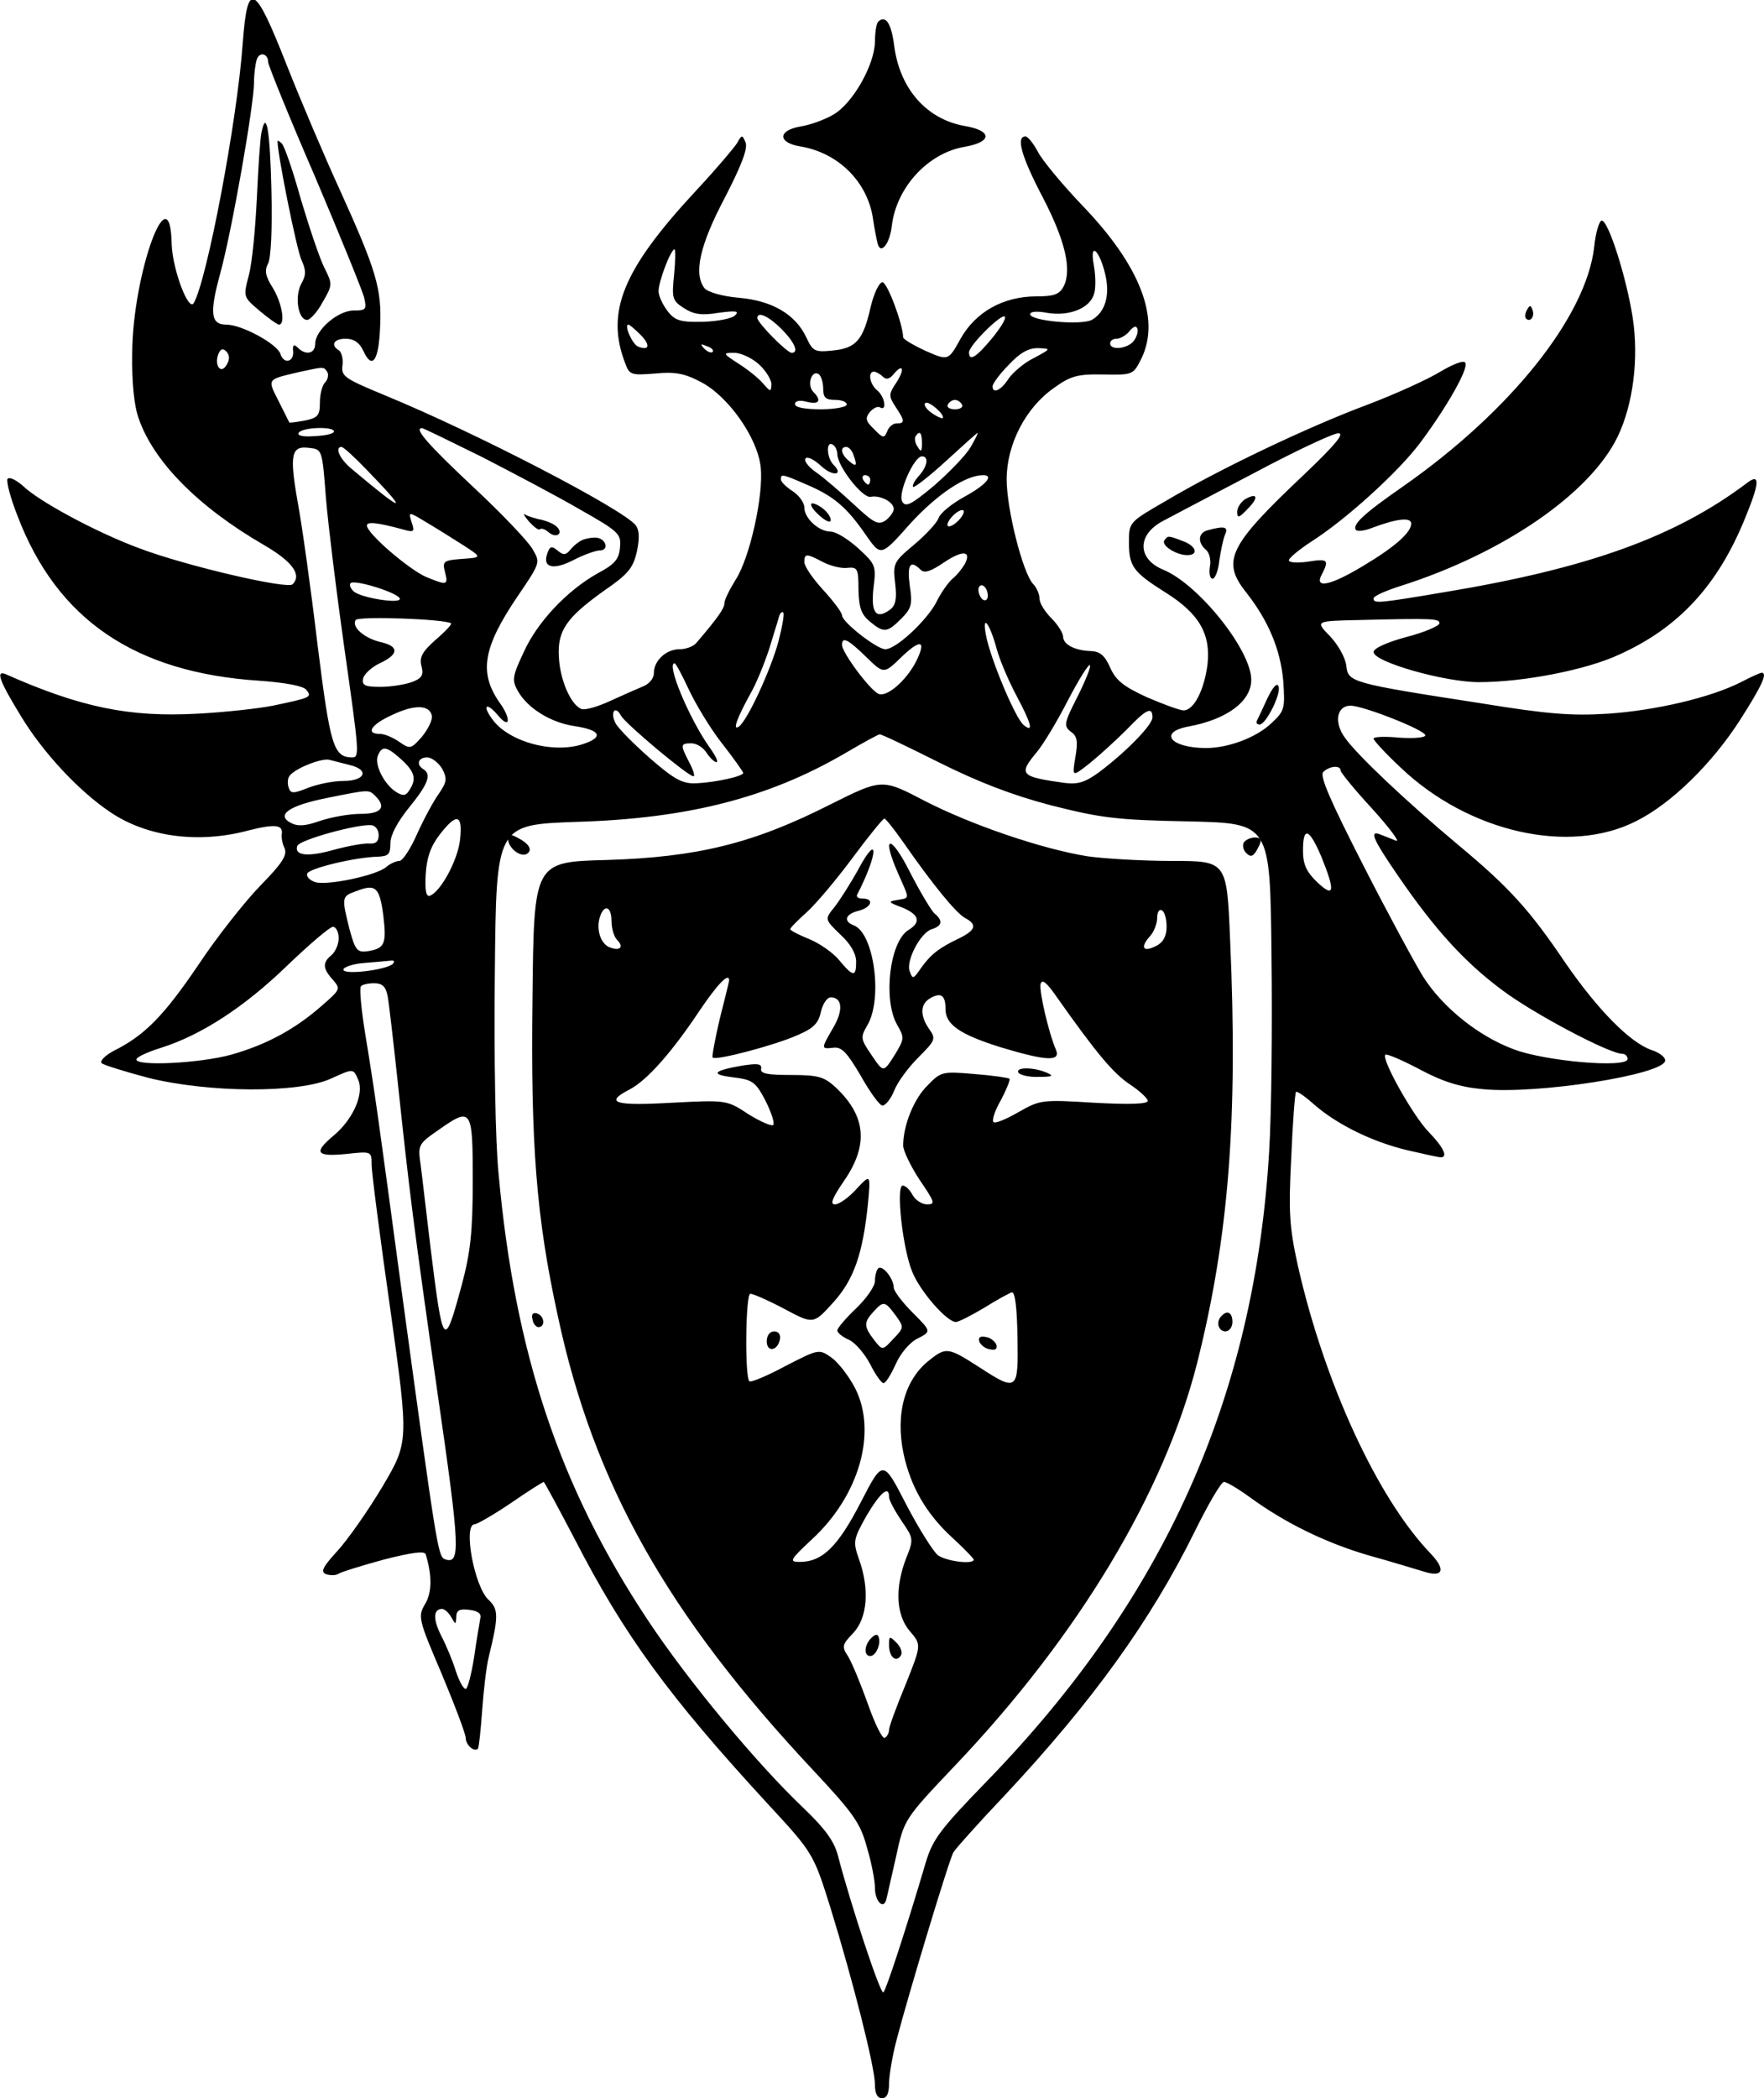 <?xml version="1.0" standalone="no"?>
<!DOCTYPE svg PUBLIC "-//W3C//DTD SVG 20010904//EN"
 "http://www.w3.org/TR/2001/REC-SVG-20010904/DTD/svg10.dtd">
<svg version="1.0" xmlns="http://www.w3.org/2000/svg"
 width="375pt" height="446pt" viewBox="0 0 375 446"
 preserveAspectRatio="xMidYMid meet">
<g transform="translate(0,446) scale(0.1,-0.1)"
fill="#000000" stroke="none">
<path d="M516 4368 c-12 -167 -76 -503 -104 -552 -11 -20 -45 71 -47 124 -3
158 -83 -62 -84 -231 -1 -61 4 -112 14 -139 32 -92 127 -188 267 -269 60 -35
80 -63 60 -83 -11 -11 -227 39 -327 77 -89 33 -212 99 -246 132 -15 13 -29 20
-33 15 -3 -5 6 -40 21 -78 84 -221 250 -334 515 -351 55 -4 92 -11 99 -19 13
-16 10 -17 -71 -34 -30 -6 -102 -14 -160 -17 -144 -8 -248 13 -408 84 -22 9
-13 -15 33 -90 46 -76 122 -158 189 -203 78 -53 188 -68 295 -39 56 14 73 12
70 -8 -1 -7 1 -20 6 -30 6 -15 -5 -32 -52 -80 -33 -34 -93 -110 -132 -169 -72
-106 -113 -149 -180 -182 -18 -10 -29 -21 -25 -26 5 -4 50 -18 99 -31 129 -32
319 -33 388 -2 48 22 48 22 58 -1 14 -30 -10 -85 -52 -120 -43 -36 -37 -45 26
-39 55 6 55 6 55 -23 0 -16 18 -155 40 -309 39 -280 39 -280 -17 -375 -31 -52
-74 -113 -96 -137 -31 -34 -36 -44 -24 -49 9 -3 21 -3 27 1 6 4 49 17 96 30
59 15 87 19 89 11 14 -46 13 -81 -1 -105 -16 -27 -15 -32 35 -149 28 -67 51
-128 51 -136 0 -15 18 -31 26 -23 2 2 6 39 9 81 3 43 9 94 14 114 21 86 21
101 0 121 -31 28 -55 161 -30 161 5 0 40 20 77 45 36 25 68 45 70 45 1 0 31
-55 66 -122 105 -204 200 -334 408 -560 99 -107 99 -107 136 -225 47 -153 94
-337 94 -374 0 -19 5 -29 15 -29 10 0 15 10 15 31 0 17 7 59 16 93 23 89 112
385 121 399 4 7 53 62 110 122 186 199 309 370 402 558 29 59 57 107 63 107 6
0 31 -15 57 -34 73 -53 158 -95 250 -122 47 -13 99 -29 116 -34 42 -14 50 2
17 37 -114 118 -227 365 -283 613 -18 82 -20 113 -14 230 3 74 8 136 10 139 3
2 20 -10 40 -28 49 -42 122 -78 197 -96 35 -8 66 -15 71 -15 16 0 5 22 -25 53
-33 33 -102 156 -93 165 2 3 35 -11 73 -31 48 -26 87 -38 133 -42 115 -12 389
31 389 61 0 7 -13 17 -29 22 -46 16 -114 85 -183 185 -77 114 -120 161 -228
251 -109 91 -216 192 -241 228 -24 33 -17 68 12 68 27 0 159 -52 159 -63 0 -5
-25 -7 -55 -5 -30 3 -55 2 -55 -2 0 -4 26 -32 58 -62 144 -137 359 -186 501
-113 74 37 161 122 221 216 46 72 58 99 45 99 -3 0 -23 -9 -44 -20 -65 -33
-181 -60 -282 -67 -77 -5 -129 -1 -270 22 -279 43 -283 45 -287 80 -2 17 -17
44 -35 63 -31 32 -31 32 61 34 161 4 172 3 172 -7 0 -5 -31 -19 -70 -29 -41
-11 -70 -24 -70 -32 0 -21 151 -64 224 -64 94 0 229 26 299 59 126 57 209 147
267 290 30 73 32 95 6 76 -153 -116 -339 -183 -647 -234 -142 -24 -149 -24
-149 -13 0 5 25 16 56 26 218 69 404 196 463 318 33 69 45 166 32 252 -13 85
-52 208 -66 207 -5 0 -13 -25 -16 -56 -17 -148 -178 -349 -405 -508 -85 -59
-111 -83 -101 -94 4 -3 19 -1 34 5 53 20 83 23 83 9 0 -19 -35 -50 -104 -91
-68 -41 -103 -48 -86 -17 16 31 13 34 -30 27 -22 -3 -40 -2 -40 3 0 5 22 23
48 40 74 47 187 150 232 211 56 75 103 158 95 169 -3 6 -26 -3 -53 -19 -26
-16 -96 -48 -157 -71 -123 -46 -311 -135 -427 -204 -78 -45 -78 -45 -78 -88 0
-51 9 -63 77 -106 72 -45 97 -88 90 -153 -7 -55 -29 -98 -51 -98 -8 0 -43 13
-78 28 -50 23 -66 36 -78 63 -11 25 -21 34 -40 35 -35 1 -60 14 -60 31 0 7
-11 25 -25 39 -14 14 -25 32 -25 41 0 9 -6 24 -14 32 -22 24 -56 159 -56 222
0 74 40 152 100 194 36 26 50 30 106 29 63 -1 63 -1 81 35 40 84 -3 196 -125
323 -44 46 -87 98 -96 116 -9 17 -21 32 -26 32 -21 0 -8 -44 36 -128 49 -94
63 -156 45 -191 -9 -17 -21 -21 -58 -21 -70 0 -129 -33 -161 -90 -26 -47 -26
-47 -74 -26 -26 12 -48 25 -48 29 -1 30 -34 117 -44 117 -7 0 -18 -23 -25 -52
-16 -71 -31 -88 -80 -93 -39 -4 -43 -2 -57 28 -23 49 -73 78 -143 84 -35 3
-66 12 -73 20 -24 30 -11 91 43 193 35 68 49 104 44 117 -7 17 -8 17 -18 -1
-7 -11 -46 -57 -88 -102 -155 -167 -192 -257 -150 -366 9 -25 13 -26 63 -22
42 4 62 1 98 -18 58 -30 120 -118 127 -180 7 -59 -23 -194 -53 -240 -13 -21
-24 -43 -24 -50 0 -11 -13 -30 -60 -85 -6 -7 -22 -13 -35 -13 -29 0 -55 -24
-55 -51 0 -11 -10 -23 -23 -28 -12 -5 -44 -19 -70 -31 -26 -12 -53 -20 -61
-17 -23 9 -46 63 -48 112 -3 55 17 83 97 140 51 35 61 48 69 83 6 29 5 46 -3
56 -29 35 -337 195 -531 275 -87 36 -95 41 -92 64 2 14 -2 28 -7 32 -19 11
-12 25 14 25 17 0 29 -8 37 -25 19 -42 33 -23 36 49 4 82 -8 121 -85 291 -33
72 -84 192 -114 268 -68 173 -83 180 -93 45z m54 -40 c0 -6 44 -115 99 -242
54 -127 101 -243 105 -258 6 -26 4 -28 -22 -28 -34 0 -82 -42 -82 -71 0 -21
-20 -25 -37 -8 -8 8 -11 6 -10 -6 3 -25 -20 -30 -27 -7 -7 21 -82 62 -115 62
-33 0 -36 24 -13 108 25 91 72 359 72 407 0 18 3 40 6 49 6 17 24 12 24 -6z
m863 -452 c-5 -50 -4 -55 21 -71 20 -13 37 -16 73 -10 37 5 45 4 36 -5 -6 -7
-37 -13 -68 -14 -48 -1 -60 2 -76 23 -10 13 -19 32 -19 42 0 21 26 89 34 89 2
0 2 -24 -1 -54z m917 -1 c10 -44 -1 -79 -29 -95 -24 -12 -131 -2 -131 12 0 6
15 7 36 3 47 -8 92 10 100 41 4 13 3 41 -1 62 -9 50 13 30 25 -23z m-689 -114
c28 -28 38 -51 22 -51 -10 0 -73 64 -73 74 0 15 24 4 51 -23z m448 -20 c-34
-41 -49 -50 -49 -30 0 15 69 83 76 76 4 -3 -9 -24 -27 -46z m-748 8 c22 -22
20 -35 -4 -26 -13 5 -31 47 -21 47 2 0 13 -9 25 -21z m1049 -14 c-14 -17 -50
-20 -50 -5 0 6 6 10 14 10 7 0 20 7 27 16 9 11 15 12 17 5 2 -7 -2 -18 -8 -26z
m-895 -23 c-3 -3 -11 0 -18 7 -9 10 -8 11 6 5 10 -3 15 -9 12 -12z m-1033 -27
c-12 -22 -27 -2 -18 22 5 12 10 13 17 6 7 -7 8 -17 1 -28z m1716 14 c-21 -10
-45 -31 -54 -44 -16 -25 -34 -33 -34 -16 0 5 15 26 34 45 24 26 42 36 62 36
29 -1 29 -1 -8 -21z m-584 -14 c14 -13 26 -32 26 -42 -1 -17 -2 -16 -18 2 -9
11 -33 30 -52 42 -34 22 -34 23 -9 23 14 0 38 -11 53 -25z m-918 -16 c3 -6 1
-16 -5 -22 -6 -6 -11 -25 -11 -43 0 -27 -4 -32 -32 -38 -17 -3 -32 -5 -33 -4
-1 2 -11 22 -23 46 -24 47 -25 45 43 61 55 12 53 12 61 0z m1209 -23 c-16 -24
-16 -28 -1 -51 20 -30 20 -35 2 -35 -8 0 -17 -8 -20 -17 -6 -15 -9 -15 -28 5
-18 17 -19 23 -9 36 8 9 17 13 22 10 15 -9 10 23 -6 36 -16 13 -21 40 -7 40 4
0 13 -5 18 -10 8 -8 15 -6 24 5 20 24 24 10 5 -19z m-155 -12 c0 -19 5 -24 25
-24 14 0 25 -4 25 -10 0 -5 -25 -10 -55 -10 -34 0 -55 4 -55 11 0 7 10 9 25 5
27 -7 32 3 14 21 -14 14 -4 47 11 38 5 -3 10 -17 10 -31z m254 -63 c-1 -1 -12
3 -23 11 -12 8 -18 18 -14 21 6 7 43 -25 37 -32z m41 29 c3 -5 -3 -10 -15 -10
-12 0 -18 5 -15 10 3 6 10 10 15 10 5 0 12 -4 15 -10z m-1335 -57 c0 -5 -18
-9 -41 -10 -24 -2 -38 1 -34 7 7 12 75 14 75 3z m314 -54 c66 -34 161 -84 209
-112 83 -47 88 -52 85 -81 -2 -25 -12 -36 -48 -55 -64 -36 -128 -103 -157
-168 -24 -51 -25 -59 -12 -82 21 -37 71 -68 124 -75 50 -8 58 -22 19 -36 -63
-24 -163 2 -198 52 -22 30 -11 36 13 7 26 -31 28 -6 2 29 -43 63 -34 116 39
224 49 72 49 72 32 101 -9 16 -65 75 -124 130 -97 91 -129 127 -111 127 3 0
60 -28 127 -61z m936 29 c0 -18 -2 -20 -9 -8 -6 8 -7 18 -5 22 9 14 14 9 14
-14z m103 -9 c-10 -17 -45 -53 -77 -81 -49 -41 -61 -47 -68 -34 -10 17 25 96
42 96 15 0 12 -21 -7 -42 -9 -10 -14 -20 -12 -23 3 -2 34 22 70 55 35 32 65
59 67 60 2 0 -5 -14 -15 -31z m710 -57 c-161 -152 -177 -184 -124 -251 48 -61
73 -122 79 -188 4 -60 3 -64 -26 -91 -32 -30 -91 -52 -138 -52 -76 0 -103 34
-36 46 80 15 132 53 132 99 0 63 -112 203 -187 234 -56 23 -56 75 0 104 17 9
104 55 192 101 88 47 169 85 180 85 14 0 -6 -24 -72 -87z m-993 43 c0 -26 54
-95 71 -91 20 4 49 -11 49 -26 0 -6 -8 -17 -17 -24 -16 -11 -25 -6 -68 34 -28
26 -64 57 -80 68 -17 12 -27 25 -22 30 4 4 18 -3 32 -16 24 -23 50 -21 27 2
-15 15 -16 52 -2 43 6 -3 10 -13 10 -20z m-1087 -95 c5 -58 22 -197 38 -310
33 -233 34 -240 17 -240 -39 1 -46 24 -73 240 -14 118 -33 254 -42 302 -18
102 -14 121 24 116 28 -3 28 -3 36 -108z m86 62 c92 -95 83 -95 -31 1 -26 21
-37 47 -22 47 4 0 27 -21 53 -48z m1035 32 c9 -24 7 -28 -9 -14 -17 14 -20 30
-6 30 5 0 12 -7 15 -16z m-97 -65 c56 -24 84 -48 125 -108 31 -44 31 -44 94
27 57 62 117 102 154 102 24 0 6 -21 -40 -46 -27 -15 -52 -35 -55 -46 -4 -10
-27 -35 -52 -56 -43 -36 -45 -39 -40 -82 4 -33 1 -47 -11 -56 -30 -22 -41 -6
-35 47 6 47 4 50 -33 84 -21 19 -47 35 -58 35 -25 0 -56 28 -56 51 0 10 -11
26 -25 35 -14 9 -25 20 -25 25 0 12 2 12 57 -12z m133 11 c0 -5 -2 -10 -4 -10
-3 0 -8 5 -11 10 -3 6 -1 10 4 10 6 0 11 -4 11 -10z m187 -87 c-9 -9 -19 -14
-22 -11 -3 3 2 13 11 22 9 9 19 14 22 11 3 -3 -2 -13 -11 -22z m-1052 -52 c40
-26 40 -26 -3 -29 -39 -3 -42 -5 -36 -28 7 -28 5 -29 -41 -10 -36 16 -125 92
-125 109 0 9 24 6 79 -9 21 -6 23 -4 16 16 -7 23 -7 23 31 0 22 -13 57 -35 79
-49z m1066 -40 c-6 -10 -17 -24 -26 -31 -9 -8 -25 -30 -35 -51 -21 -39 -85
-99 -108 -99 -18 0 -92 58 -92 72 0 6 -18 30 -40 54 -22 24 -40 50 -40 59 0
19 4 19 40 0 16 -8 39 -14 52 -12 21 2 23 -2 23 -47 1 -38 6 -52 24 -67 30
-25 37 -24 67 6 22 22 24 31 18 70 -6 45 1 56 23 34 8 -8 21 -4 49 15 40 27
60 26 45 -3z m-1201 -74 c0 -11 -80 2 -97 15 -7 6 -11 14 -8 18 6 10 105 -21
105 -33z m1250 7 c0 -8 -4 -12 -10 -9 -5 3 -10 13 -10 21 0 8 5 12 10 9 6 -3
10 -13 10 -21z m-445 -97 c-16 -60 -67 -171 -85 -182 -13 -8 -3 19 25 70 13
22 30 65 40 95 9 30 19 61 21 69 2 8 7 12 9 9 3 -2 -2 -30 -10 -61z m-696 38
c2 -2 -13 -18 -33 -35 -28 -25 -35 -37 -30 -56 5 -19 1 -26 -21 -34 -14 -5
-44 -10 -66 -10 -33 0 -40 3 -37 18 2 9 18 24 35 32 41 19 42 36 3 45 -35 8
-63 32 -54 47 6 9 192 2 203 -7z m1160 -55 c7 -25 26 -69 42 -99 32 -60 37
-80 15 -62 -18 15 -71 142 -80 191 -9 47 8 26 23 -30z m-277 -17 c37 -36 37
-36 75 1 41 39 53 35 30 -11 -21 -40 -61 -75 -79 -68 -18 7 -78 88 -78 104 0
19 13 12 52 -26z m-378 -68 c14 -30 45 -82 70 -114 26 -33 46 -62 46 -64 0 -7
-58 -20 -100 -22 -29 -1 -45 7 -98 53 -34 30 -67 63 -73 74 -13 24 -1 40 11
17 10 -18 143 -129 154 -129 4 0 0 13 -9 30 -19 37 -19 40 5 40 11 0 25 -9 32
-20 7 -11 17 -20 21 -20 5 0 -2 14 -15 32 -43 61 -92 178 -74 178 3 0 16 -25
30 -55z m827 -15 c-29 -57 -30 -63 -15 -75 14 -9 16 -21 10 -55 -7 -42 -7 -42
31 -12 21 17 56 49 78 71 42 44 55 50 55 26 0 -16 -57 -74 -113 -116 -30 -22
-46 -27 -75 -23 -93 13 -97 18 -59 64 13 15 43 64 66 109 24 46 45 80 48 77 3
-2 -9 -32 -26 -66z m-1373 -41 c2 -9 -8 -29 -21 -45 -23 -26 -25 -27 -48 -11
-13 9 -31 17 -41 17 -32 0 -19 20 25 40 48 23 80 22 85 -1z m1077 -99 c84 -42
156 -70 240 -92 107 -27 139 -31 293 -34 172 -4 172 -4 175 -281 2 -153 0
-342 -5 -421 -31 -521 -222 -948 -598 -1336 -101 -104 -117 -125 -132 -175
-38 -129 -84 -271 -90 -276 -6 -6 -70 188 -97 292 -8 30 -28 57 -73 100 -100
95 -245 270 -330 398 -188 283 -283 566 -318 949 -7 67 -10 255 -8 431 3 312
3 312 173 318 237 7 408 51 570 145 39 23 72 41 75 41 3 1 59 -26 125 -59z
m-1141 5 c28 -26 32 -41 16 -65 -7 -12 -14 -12 -27 -4 -26 16 -47 58 -40 77 9
23 19 21 51 -8z m-111 -11 c43 -10 34 -34 -13 -34 -22 0 -56 -7 -76 -15 -30
-12 -36 -12 -40 0 -3 8 -3 19 1 25 9 15 67 39 85 35 8 -2 27 -7 43 -11z m197
-8 c11 -21 10 -28 -7 -53 -11 -15 -32 -54 -46 -85 -14 -32 -31 -58 -38 -58 -7
0 -20 -6 -28 -13 -21 -18 -126 -40 -151 -32 -12 4 -19 12 -17 18 3 11 102 35
150 36 23 1 27 5 27 29 0 17 15 45 40 76 40 49 48 70 30 81 -16 10 -11 25 8
25 10 0 24 -11 32 -24z m1910 -4 c0 -4 30 -41 68 -82 37 -41 59 -71 50 -67
-10 4 -25 10 -33 13 -25 10 -17 -9 38 -89 77 -112 140 -182 221 -242 65 -49
227 -135 255 -135 6 0 11 -5 11 -11 0 -20 -176 -5 -243 21 -75 28 -150 89
-191 153 -18 29 -76 136 -128 238 -70 137 -93 190 -85 198 13 13 37 15 37 3z
m-2052 -54 c24 -24 13 -38 -32 -38 -24 0 -62 -7 -86 -15 -31 -11 -47 -12 -62
-4 -32 17 -3 37 78 53 89 18 88 18 102 4z m180 -93 c-5 -44 -41 -110 -64 -119
-8 -3 -11 11 -9 45 2 35 10 59 29 84 37 48 50 45 44 -10z m-173 10 c0 -14 -6
-19 -20 -18 -11 1 -44 -5 -74 -13 -56 -16 -86 -13 -79 8 5 13 129 47 158 44 8
-1 15 -10 15 -21z m2004 -46 c30 -74 28 -89 -9 -54 -23 22 -30 38 -30 67 0 52
13 48 39 -13z m-1994 -126 c7 -60 3 -69 -34 -75 -22 -3 -26 3 -38 47 -17 68
-17 70 15 81 41 16 49 8 57 -53z m-95 -47 c0 -13 -7 -29 -15 -36 -20 -16 -19
-29 3 -53 16 -19 16 -20 -23 -54 -59 -52 -120 -84 -194 -105 -66 -18 -201 -25
-201 -10 0 5 24 16 53 25 85 27 176 86 267 174 47 45 91 83 98 83 6 0 12 -11
12 -24z m115 -55 c-15 -13 -105 -24 -105 -12 0 5 19 12 43 14 23 2 49 4 57 5
8 1 10 -1 5 -7z m-11 -68 c3 -16 12 -95 21 -178 25 -236 34 -309 85 -665 48
-332 50 -367 15 -354 -14 6 -18 34 -91 569 -50 371 -56 416 -78 550 -8 50 -12
93 -9 98 2 4 15 7 28 7 18 0 25 -7 29 -27z m181 -393 c0 -109 -5 -152 -23
-220 -38 -140 -40 -138 -67 80 -9 74 -18 154 -21 176 -6 40 -4 43 38 72 71 50
73 46 73 -108z m-46 -927 c10 -17 10 -17 11 0 0 14 7 18 28 15 18 -2 26 -8 23
-18 -1 -8 -8 -45 -13 -82 -6 -38 -14 -68 -18 -68 -5 0 -14 17 -21 38 -6 20
-20 54 -31 75 -18 36 -17 57 2 57 5 0 14 -8 19 -17z"/>
<path d="M556 4179 c-3 -13 -7 -76 -10 -140 -3 -64 -10 -138 -17 -164 -12 -46
-12 -46 22 -75 19 -16 37 -29 42 -30 14 0 7 45 -13 78 -16 25 -18 37 -10 52 6
12 9 73 7 155 -3 130 -11 173 -21 124z"/>
<path d="M590 4160 c0 -29 41 -232 51 -253 10 -22 10 -32 -1 -51 -14 -28 -6
-76 13 -76 6 0 22 17 33 38 21 36 21 38 4 72 -10 19 -32 85 -50 145 -17 61
-35 114 -41 120 -5 5 -9 7 -9 5z"/>
<path d="M1124 3352 c11 -12 21 -20 24 -17 3 3 11 0 19 -7 16 -13 31 -2 17 12
-6 6 -20 12 -32 15 -12 2 -28 7 -35 11 -6 4 -3 -2 7 -14z"/>
<path d="M1240 3313 c-8 -3 -20 -12 -27 -21 -10 -12 -15 -13 -28 -2 -12 10
-16 9 -21 -5 -12 -31 11 -38 54 -16 23 12 49 21 57 21 20 0 14 24 -6 27 -8 1
-21 -1 -29 -4z"/>
<path d="M2647 3399 c-9 -6 -17 -18 -17 -27 0 -14 4 -13 22 6 24 24 22 36 -5
21z"/>
<path d="M2568 3333 c-21 -5 -23 -26 -4 -42 7 -6 11 -22 8 -36 -2 -14 0 -25 6
-25 5 0 12 17 14 38 3 20 8 45 12 55 8 17 0 20 -36 10z"/>
<path d="M2475 3311 c-6 -11 26 -31 49 -31 25 0 19 20 -10 30 -31 12 -31 12
-39 1z"/>
<path d="M2694 2975 c-10 -22 -20 -43 -22 -47 -2 -5 0 -8 6 -8 13 0 46 65 40
81 -3 9 -12 -1 -24 -26z"/>
<path d="M1738 3368 c12 -12 24 -19 27 -16 3 3 -1 13 -10 22 -9 9 -22 16 -28
16 -6 0 -2 -10 11 -22z"/>
<path d="M1765 2750 c-164 -83 -282 -112 -475 -118 -155 -4 -155 -4 -158 -291
-4 -314 8 -469 54 -679 76 -356 233 -634 541 -963 88 -94 102 -114 116 -166
10 -33 17 -71 17 -86 0 -28 18 -47 24 -25 2 7 11 49 21 92 17 79 17 79 127
195 261 275 443 578 513 854 67 267 87 518 70 900 -7 167 -7 167 -124 167 -64
0 -145 5 -180 10 -98 16 -247 67 -346 118 -90 47 -90 47 -200 -8z m155 -80
c64 -92 112 -150 131 -161 27 -14 24 -26 -13 -44 -42 -20 -60 -34 -81 -64 -15
-22 -17 -23 -23 -6 -9 22 23 83 47 90 22 7 24 18 6 33 -7 6 -31 46 -53 89 -41
81 -61 79 -25 -3 25 -57 26 -52 -1 -57 -21 -3 -20 -5 10 -16 36 -15 41 -31 13
-48 -40 -25 -54 -148 -24 -201 16 -28 16 -30 -6 -66 -23 -36 -23 -36 -48 1
-24 35 -24 38 -9 64 33 56 14 196 -29 212 -23 9 -18 24 10 31 28 7 34 26 9 26
-9 0 -14 3 -12 8 45 87 47 137 2 53 -16 -29 -39 -65 -50 -79 -21 -26 -21 -26
12 -58 22 -20 34 -41 34 -58 0 -33 -6 -33 -36 3 -13 16 -42 36 -64 45 -22 9
-40 18 -40 21 0 3 16 19 35 36 19 17 62 68 97 115 34 46 65 84 68 84 3 0 21
-23 40 -50z m-620 -168 c0 -15 5 -33 12 -40 15 -15 6 -24 -15 -16 -20 7 -30
38 -22 64 9 29 25 24 25 -8z m1180 -12 c0 -19 -7 -33 -21 -40 -28 -15 -36 -5
-16 18 10 10 17 29 17 41 0 12 4 19 10 16 6 -3 10 -19 10 -35z m-930 -114 c0
-2 -9 -39 -20 -82 -10 -43 -17 -80 -15 -82 7 -7 135 27 181 48 33 14 44 25 49
49 4 17 13 31 21 31 25 0 27 -28 5 -65 -26 -45 -26 -45 1 -42 18 2 29 -11 58
-60 19 -34 40 -63 46 -63 6 0 18 14 25 32 7 18 30 49 51 70 37 37 38 40 23 61
-20 29 -19 54 4 66 22 12 31 5 31 -24 0 -33 31 -54 117 -81 96 -29 128 -31
118 -6 -16 37 -36 125 -33 140 3 12 13 4 35 -28 84 -119 120 -162 155 -185 21
-14 38 -30 38 -35 0 -7 -41 -8 -114 -4 -112 7 -115 6 -161 -20 -26 -15 -50
-25 -53 -21 -4 3 3 25 16 47 12 23 20 43 18 45 -2 2 -35 7 -74 10 -69 6 -72 5
-100 -24 -29 -28 -52 -85 -52 -128 0 -11 16 -44 35 -73 32 -47 34 -52 16 -52
-11 0 -25 9 -31 20 -6 11 -15 20 -21 20 -15 0 0 -137 21 -185 17 -41 73 -105
92 -105 6 0 33 14 60 30 27 17 53 31 59 33 7 1 11 -33 12 -96 2 -114 0 -116
-83 -62 -64 41 -69 42 -104 14 -53 -41 -73 -115 -55 -200 15 -69 48 -127 104
-178 25 -23 45 -44 45 -46 0 -11 -57 -4 -76 9 -10 8 -41 57 -68 109 -49 95
-49 95 -96 4 -49 -95 -82 -127 -130 -127 -23 0 -21 4 26 48 101 93 139 228 92
321 -13 25 -35 54 -50 65 -27 19 -27 19 -99 -18 -39 -21 -73 -35 -76 -32 -10
10 -8 186 2 186 6 0 38 -14 72 -32 62 -33 62 -33 103 12 45 49 64 104 75 210
6 65 6 65 -24 33 -16 -18 -37 -33 -46 -33 -11 0 -6 13 20 51 52 76 46 138 -20
199 -23 21 -36 25 -93 25 -51 0 -66 3 -64 13 2 11 -7 12 -40 7 -63 -11 -69
-19 -19 -25 40 -5 47 -9 68 -49 12 -24 20 -47 17 -52 -2 -4 -26 6 -52 22 -47
31 -47 31 -164 25 -122 -7 -144 0 -90 28 37 19 90 79 148 166 39 58 64 84 64
66z m340 -1098 c0 -7 12 -29 26 -50 26 -38 27 -39 10 -81 -24 -63 -21 -120 8
-154 25 -29 25 -29 -9 -114 -19 -46 -35 -89 -35 -96 0 -6 -4 -14 -9 -17 -5 -3
-21 29 -36 72 -15 42 -34 88 -42 101 -14 21 -13 25 11 50 30 32 35 93 12 157
-13 37 -12 42 16 92 29 49 48 66 48 40z"/>
<path d="M2165 2180 c3 -5 23 -10 43 -9 30 0 33 2 17 9 -28 12 -67 12 -60 0z"/>
<path d="M1867 1764 c-4 -4 -7 -16 -7 -27 0 -11 -18 -37 -40 -58 -22 -21 -40
-42 -40 -47 0 -5 11 -14 25 -20 13 -6 33 -29 45 -52 11 -22 24 -40 28 -40 5 0
16 18 26 40 10 23 30 47 47 55 29 15 29 15 -11 55 -22 22 -40 46 -40 53 0 19
-24 49 -33 41z m37 -100 c18 -25 18 -26 -5 -50 -23 -25 -23 -25 -41 -2 -22 29
-22 37 -1 60 21 23 24 23 47 -8z"/>
<path d="M1630 1609 c0 -24 23 -21 28 4 2 10 -3 17 -12 17 -10 0 -16 -9 -16
-21z"/>
<path d="M2082 1608 c3 -7 13 -15 22 -16 12 -3 17 1 14 10 -3 7 -13 15 -22 16
-12 3 -17 -1 -14 -10z"/>
<path d="M1852 978 c-15 -15 -16 -38 -2 -38 12 0 23 25 18 40 -2 7 -7 7 -16
-2z"/>
<path d="M1890 963 c0 -25 15 -38 25 -22 4 6 0 18 -9 27 -15 15 -16 15 -16 -5z"/>
<path d="M1080 2677 c0 -19 26 -40 40 -32 13 8 5 22 -21 35 -15 8 -19 7 -19
-3z"/>
<path d="M2644 2669 c-3 -6 -1 -16 5 -22 9 -9 14 -8 21 3 5 8 10 18 10 23 0
11 -28 8 -36 -4z"/>
<path d="M1132 1656 c1 -10 8 -17 13 -17 15 1 12 24 -3 29 -9 3 -13 -2 -10
-12z"/>
<path d="M2597 1663 c-13 -12 -7 -33 8 -33 8 0 15 9 15 20 0 20 -11 26 -23 13z"/>
<path d="M1867 4414 c-4 -4 -7 -23 -7 -43 -1 -49 -47 -131 -89 -155 -19 -11
-50 -22 -70 -25 -47 -8 -48 -34 -1 -42 82 -13 145 -76 156 -155 3 -21 8 -45
10 -53 7 -23 26 2 30 40 10 81 77 154 155 167 58 10 59 34 1 44 -82 14 -139
79 -151 170 -6 48 -18 67 -34 52z"/>
<path d="M3246 3801 c-4 -7 -5 -15 -2 -18 9 -9 19 4 14 18 -4 11 -6 11 -12 0z"/>
</g>
</svg>
